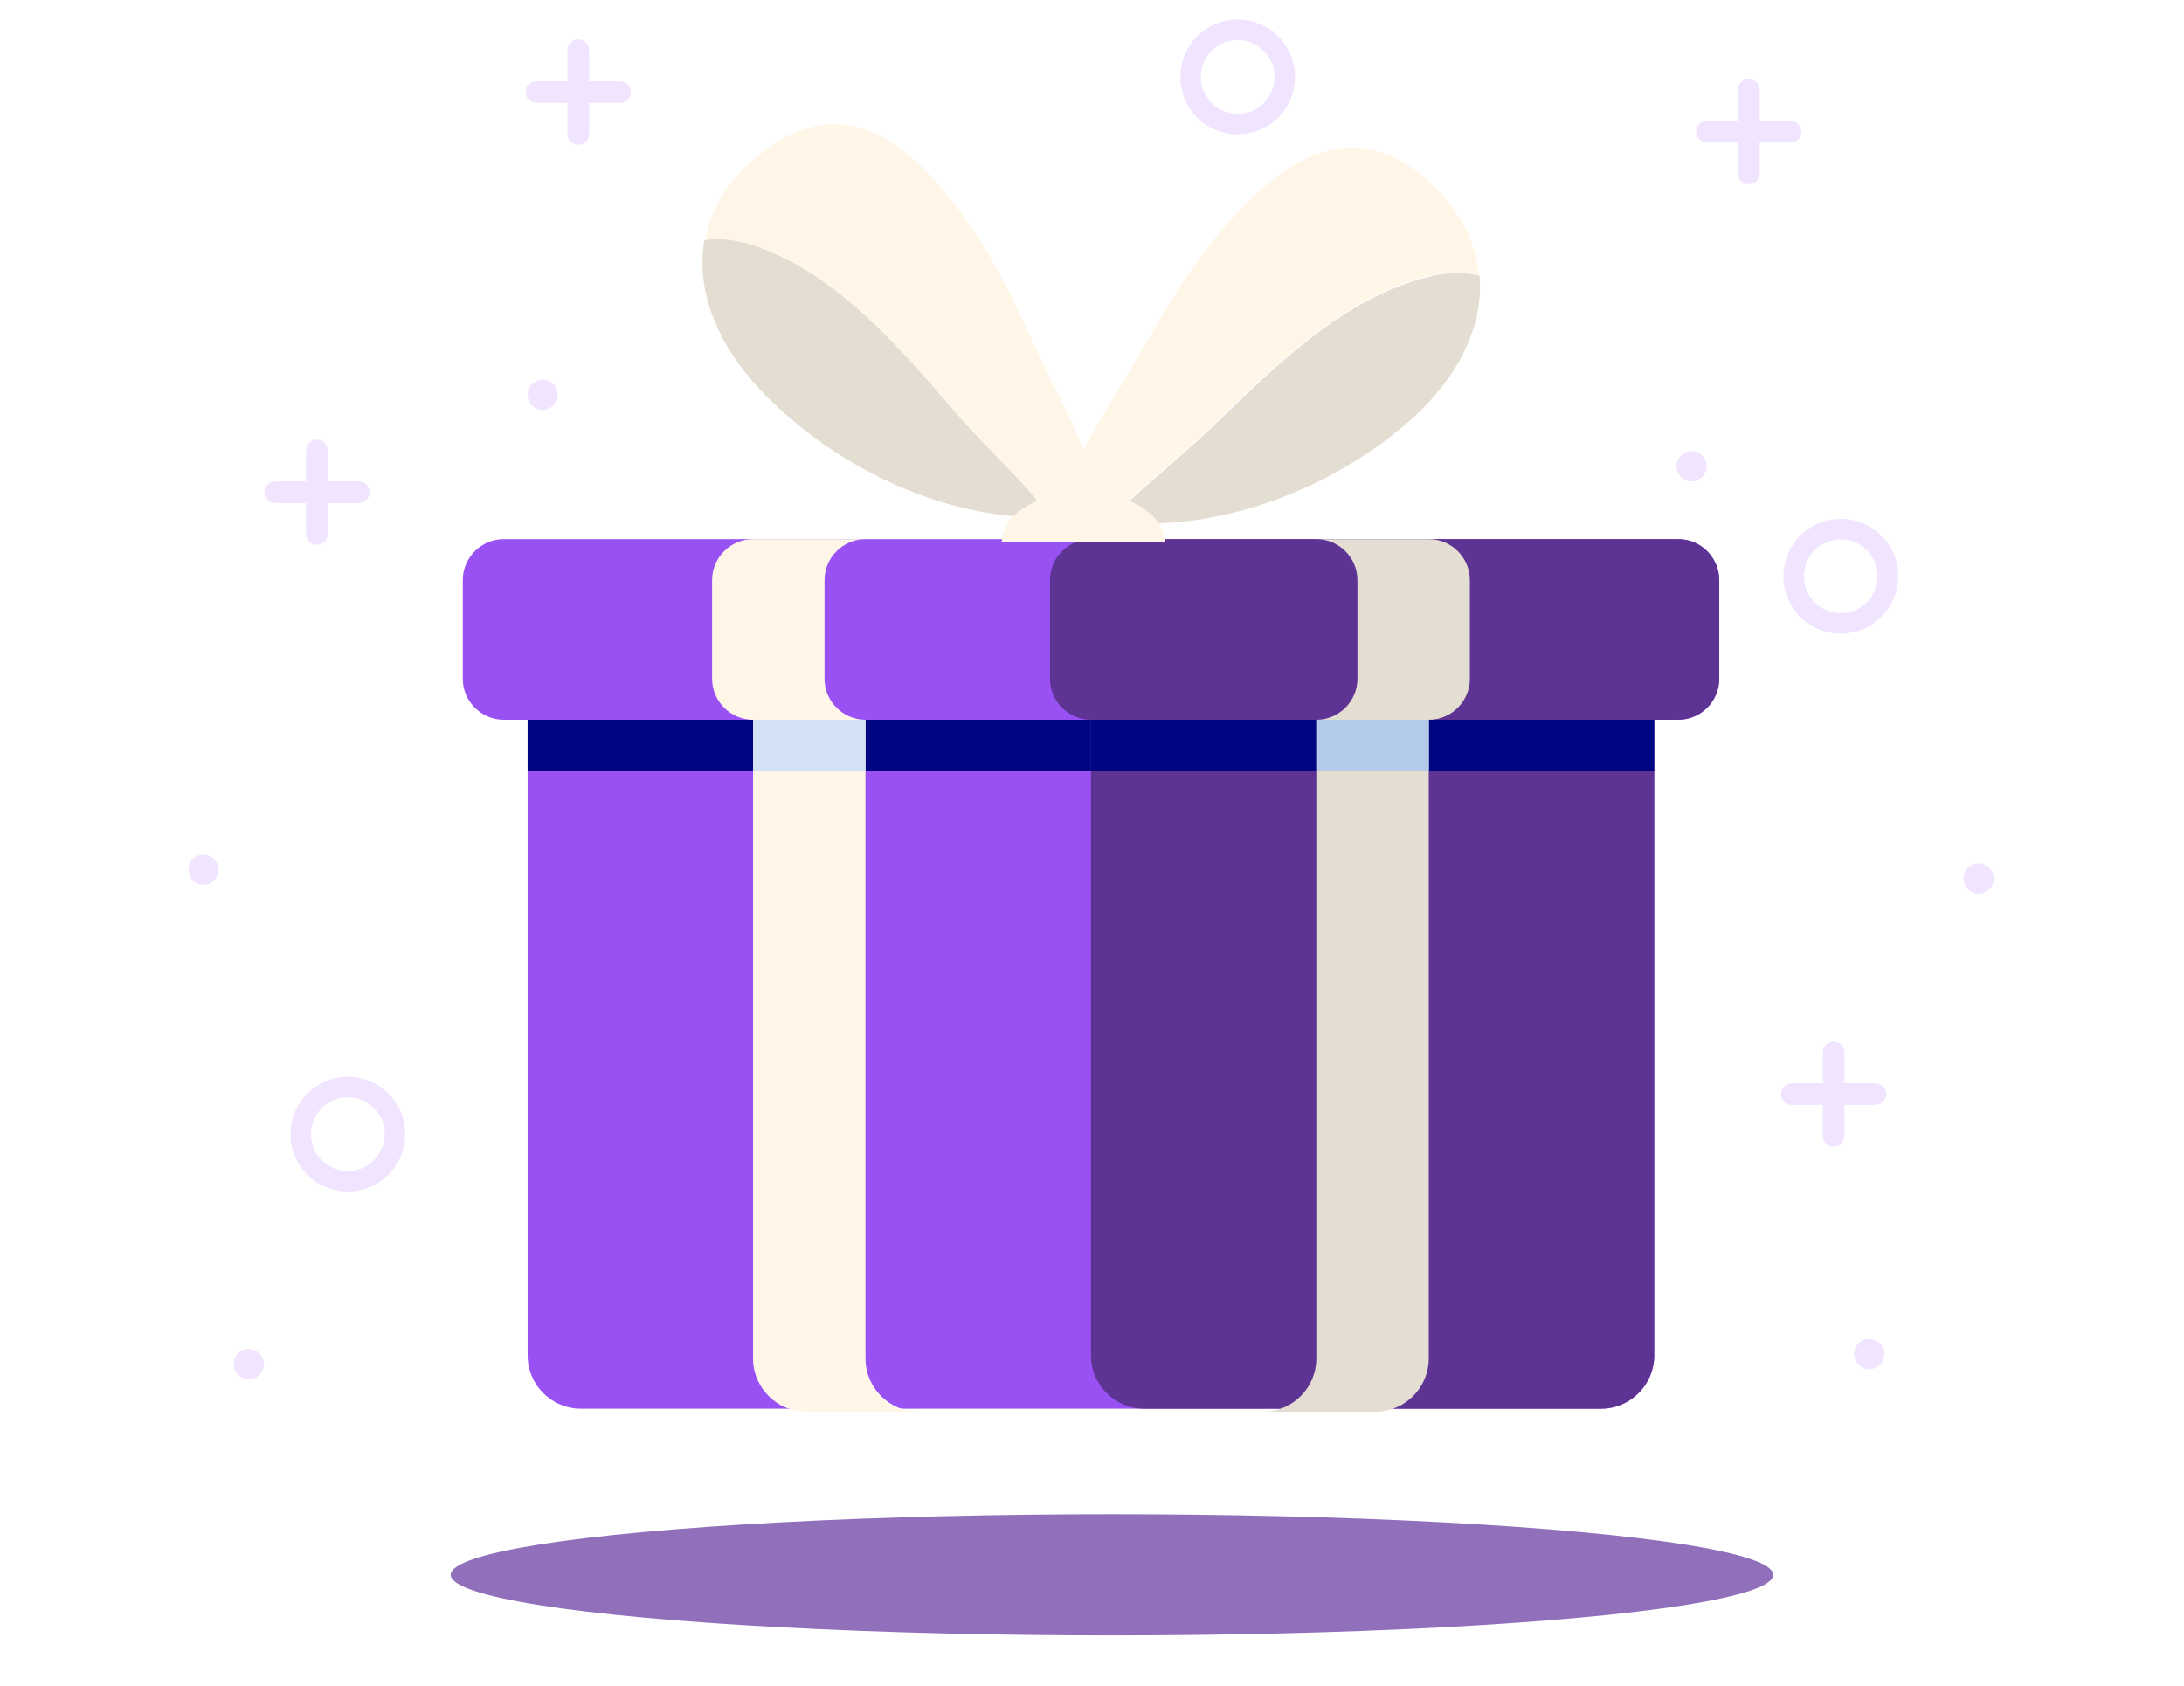 <svg width="215" height="166" viewBox="0 0 215 166" fill="none" xmlns="http://www.w3.org/2000/svg">
<g clip-path="url(#clip0_2371_159068)">
<path d="M186.44 54.599L186.519 54.792V54.803C187.025 56.189 186.954 57.654 186.422 58.921C185.865 60.249 184.794 61.368 183.346 61.96L183.153 62.039H183.141C181.755 62.544 180.291 62.475 179.025 61.942C177.695 61.384 176.576 60.314 175.984 58.865L175.906 58.672V58.661C175.4 57.275 175.471 55.811 176.003 54.544C176.56 53.214 177.632 52.095 179.079 51.504L179.272 51.425H179.284C180.67 50.92 182.134 50.989 183.4 51.522C184.73 52.08 185.849 53.151 186.44 54.599ZM184.563 55.325C184.182 54.418 183.468 53.743 182.618 53.387C181.758 53.026 180.763 52.992 179.838 53.369L179.806 53.383C178.899 53.763 178.224 54.478 177.867 55.326C177.506 56.186 177.472 57.182 177.85 58.107L177.861 58.136C178.241 59.045 178.957 59.721 179.808 60.077C180.667 60.438 181.662 60.473 182.588 60.096L182.616 60.082C183.525 59.703 184.2 58.989 184.558 58.138C184.919 57.278 184.954 56.282 184.576 55.358L184.563 55.325Z" fill="#F0E4FF"/>
<path d="M127.073 5.443L127.152 5.636V5.647C127.658 7.033 127.587 8.497 127.055 9.764C126.498 11.093 125.427 12.212 123.979 12.804L123.786 12.883H123.773C122.388 13.388 120.924 13.319 119.658 12.786C118.328 12.228 117.209 11.157 116.617 9.709L116.539 9.515V9.505C116.033 8.119 116.103 6.655 116.636 5.387C117.193 4.058 118.264 2.939 119.711 2.348L119.905 2.269H119.916C121.303 1.764 122.767 1.833 124.033 2.366C125.363 2.924 126.482 3.994 127.073 5.443ZM125.196 6.169C124.815 5.261 124.1 4.587 123.251 4.231C122.391 3.87 121.396 3.835 120.471 4.212L120.439 4.226C119.532 4.606 118.857 5.321 118.499 6.17C118.139 7.03 118.105 8.026 118.482 8.951L118.494 8.979C118.874 9.889 119.589 10.564 120.44 10.921C121.3 11.282 122.295 11.316 123.22 10.939L123.249 10.926C124.158 10.547 124.833 9.833 125.19 8.982C125.552 8.121 125.587 7.126 125.209 6.201L125.196 6.169Z" fill="#F0E4FF"/>
<path d="M181.575 111.824C181.575 112.415 181.096 112.893 180.506 112.893C179.916 112.893 179.438 112.415 179.438 111.824V103.597C179.438 103.006 179.916 102.527 180.506 102.527C181.096 102.527 181.575 103.006 181.575 103.597V111.824ZM184.62 106.642C185.211 106.642 185.689 107.12 185.689 107.711C185.689 108.3 185.211 108.778 184.62 108.778H176.393C175.803 108.778 175.324 108.3 175.324 107.711C175.324 107.12 175.803 106.642 176.393 106.642H184.62Z" fill="#F0E4FF"/>
<path d="M32.27 52.573C32.27 53.164 31.792 53.642 31.202 53.642C30.612 53.642 30.133 53.164 30.133 52.573V44.346C30.133 43.756 30.612 43.277 31.202 43.277C31.792 43.277 32.27 43.756 32.27 44.346V52.573ZM35.316 47.391C35.906 47.391 36.385 47.87 36.385 48.46C36.385 49.049 35.906 49.528 35.316 49.528H27.088C26.498 49.528 26.02 49.049 26.02 48.46C26.02 47.87 26.498 47.391 27.088 47.391H35.316Z" fill="#F0E4FF"/>
<path d="M58.001 13.179C58.001 13.77 57.523 14.248 56.932 14.248C56.342 14.248 55.864 13.77 55.864 13.179V4.951C55.864 4.361 56.342 3.883 56.932 3.883C57.523 3.883 58.001 4.361 58.001 4.951V13.179ZM61.046 7.997C61.637 7.997 62.115 8.475 62.115 9.065C62.115 9.655 61.637 10.133 61.046 10.133H52.818C52.228 10.133 51.75 9.655 51.75 9.065C51.75 8.475 52.228 7.997 52.818 7.997H61.046Z" fill="#F0E4FF"/>
<path d="M173.224 17.077C173.224 17.668 172.745 18.146 172.155 18.146C171.565 18.146 171.086 17.668 171.086 17.077V8.85C171.086 8.26 171.565 7.781 172.155 7.781C172.745 7.781 173.224 8.26 173.224 8.85V17.077ZM176.269 11.895C176.859 11.895 177.338 12.374 177.338 12.964C177.338 13.553 176.859 14.032 176.269 14.032H168.041C167.451 14.032 166.973 13.553 166.973 12.964C166.973 12.374 167.451 11.895 168.041 11.895H176.269Z" fill="#F0E4FF"/>
<path d="M39.471 109.52L39.551 109.714V109.725C40.057 111.112 39.986 112.575 39.454 113.842C38.896 115.171 37.825 116.29 36.378 116.882L36.184 116.961H36.173C34.786 117.466 33.322 117.396 32.056 116.864C30.727 116.306 29.608 115.235 29.015 113.787L28.937 113.594V113.583C28.431 112.196 28.502 110.733 29.034 109.466C29.592 108.136 30.663 107.017 32.11 106.426L32.303 106.347H32.315C33.702 105.842 35.165 105.912 36.431 106.444C37.761 107.001 38.88 108.073 39.471 109.52ZM37.594 110.248C37.213 109.34 36.499 108.665 35.65 108.309C34.79 107.947 33.795 107.913 32.87 108.291L32.838 108.304C31.93 108.684 31.255 109.399 30.899 110.249C30.538 111.108 30.503 112.103 30.881 113.029L30.893 113.058C31.273 113.967 31.988 114.643 32.839 114.999C33.698 115.36 34.694 115.395 35.619 115.017L35.648 115.005C36.557 114.625 37.232 113.91 37.589 113.059C37.95 112.199 37.985 111.205 37.607 110.279L37.594 110.248Z" fill="#F0E4FF"/>
<path d="M20.033 87.108C20.851 87.108 21.519 86.441 21.519 85.622C21.519 84.804 20.851 84.137 20.033 84.137C19.215 84.137 18.547 84.804 18.547 85.622C18.547 86.441 19.215 87.108 20.033 87.108Z" fill="#F0E4FF"/>
<path d="M24.494 135.773C25.312 135.773 25.98 135.105 25.98 134.286C25.98 133.468 25.312 132.801 24.494 132.801C23.676 132.801 23.008 133.468 23.008 134.286C23.008 135.105 23.676 135.773 24.494 135.773Z" fill="#F0E4FF"/>
<path d="M53.427 40.35C54.245 40.35 54.913 39.683 54.913 38.864C54.913 38.045 54.245 37.379 53.427 37.379C52.609 37.379 51.941 38.045 51.941 38.864C51.941 39.683 52.609 40.35 53.427 40.35Z" fill="#F0E4FF"/>
<path d="M166.53 47.389C167.348 47.389 168.016 46.721 168.016 45.903C168.016 45.084 167.348 44.418 166.53 44.418C165.712 44.418 165.043 45.084 165.043 45.903C165.043 46.721 165.712 47.389 166.53 47.389Z" fill="#F0E4FF"/>
<path d="M194.779 87.979C195.597 87.979 196.265 87.312 196.265 86.493C196.265 85.675 195.597 85.008 194.779 85.008C193.961 85.008 193.293 85.675 193.293 86.493C193.293 87.312 193.961 87.979 194.779 87.979Z" fill="#F0E4FF"/>
<path d="M184.018 134.788C184.835 134.788 185.504 134.12 185.504 133.302C185.504 132.484 184.835 131.816 184.018 131.816C183.2 131.816 182.531 132.484 182.531 133.302C182.531 134.12 183.2 134.788 184.018 134.788Z" fill="#F0E4FF"/>
<path d="M51.941 69.742H162.842C162.844 69.742 162.846 69.743 162.846 69.745V133.442C162.846 136.324 160.488 138.683 157.606 138.683H57.181C54.299 138.683 51.941 136.324 51.941 133.442V69.742Z" fill="#9951F4"/>
<path d="M107.395 69.742H162.843C162.845 69.742 162.846 69.744 162.846 69.746V133.442C162.846 136.324 160.489 138.683 157.606 138.683H112.635C109.752 138.683 107.395 136.324 107.395 133.442V69.742Z" fill="#5D3393"/>
<path d="M51.941 75.935H107.393V69.742H51.941V75.935Z" fill="#000581"/>
<path d="M162.846 75.935H107.395V69.742H162.846V75.935Z" fill="#000581"/>
<path d="M74.133 70.039H85.201V133.739C85.201 136.621 87.559 138.98 90.441 138.98H79.373C76.491 138.98 74.133 136.621 74.133 133.739V70.039Z" fill="#FFF6E8"/>
<path d="M74.133 75.931H85.2V69.738H74.133V75.931Z" fill="#D3E1F6"/>
<path d="M140.651 70.039H129.584V133.739C129.584 136.621 127.226 138.98 124.344 138.98H135.411C138.294 138.98 140.651 136.621 140.651 133.739V70.039Z" fill="#E4DDD2"/>
<path d="M129.59 75.931H140.658V69.738H129.59V75.931Z" fill="#B3CAEA"/>
<path d="M49.594 53.078H165.218C167.436 53.078 169.252 54.894 169.252 57.114V66.827C169.252 69.047 167.436 70.863 165.218 70.863H49.594C47.374 70.863 45.559 69.047 45.559 66.827V57.114C45.559 54.894 47.374 53.078 49.594 53.078Z" fill="#9951F4"/>
<path d="M107.399 53.078H165.21C167.43 53.078 169.245 54.894 169.245 57.114V66.827C169.245 69.047 167.43 70.863 165.21 70.863H107.399C105.18 70.863 103.363 69.047 103.363 66.827V57.114C103.363 54.894 105.18 53.078 107.399 53.078Z" fill="#5D3393"/>
<path d="M74.137 53.078H85.204C82.985 53.078 81.169 54.894 81.169 57.114V66.827C81.169 69.047 82.985 70.863 85.204 70.863H74.137C71.917 70.863 70.102 69.047 70.102 66.827V57.114C70.102 54.894 71.917 53.078 74.137 53.078Z" fill="#FFF6E8"/>
<path d="M140.661 53.078H129.594C131.813 53.078 133.63 54.894 133.63 57.114V66.827C133.63 69.047 131.813 70.863 129.594 70.863H140.661C142.882 70.863 144.697 69.047 144.697 66.827V57.114C144.697 54.894 142.882 53.078 140.661 53.078Z" fill="#E4DDD2"/>
<path d="M108.336 50.152C107.538 45.625 105.588 41.574 103.505 37.547C100.921 32.236 98.713 26.72 95.245 21.84C90.311 14.883 83.671 8.364 75.087 14.96C71.745 17.497 69.959 20.514 69.403 23.676C70.759 23.434 72.277 23.617 73.66 23.998C81.774 26.412 88.132 33.667 93.481 39.864C95.728 42.489 98.062 44.823 100.419 47.291C101.182 48.091 102.542 49.534 103.287 50.961C104.771 50.931 106.252 50.794 107.718 50.535L108.336 50.152Z" fill="#FFF6E8"/>
<path d="M93.419 39.85C88.071 33.653 81.712 26.398 73.599 23.984C72.216 23.603 70.697 23.42 69.342 23.662C68.487 28.521 70.564 33.727 74.577 38.092C81.71 45.752 92.573 51.165 103.225 50.947C102.48 49.52 101.12 48.077 100.357 47.277C98 44.809 95.667 42.475 93.419 39.85Z" fill="#E4DDD2"/>
<path d="M104.486 50.047C105.676 45.607 107.972 41.742 110.398 37.913C113.436 32.848 116.117 27.547 119.998 22.988C125.522 16.489 132.706 10.577 140.682 17.896C143.788 20.717 145.304 23.878 145.581 27.077C144.253 26.717 142.725 26.765 141.312 27.026C133.019 28.721 126.052 35.392 120.182 41.097C117.714 43.516 115.187 45.637 112.621 47.891C111.793 48.619 110.311 49.939 109.445 51.294C107.969 51.135 106.505 50.869 105.068 50.483L104.486 50.047Z" fill="#FFF6E8"/>
<path d="M120.253 41.162C126.123 35.457 133.09 28.786 141.383 27.091C142.796 26.83 144.324 26.782 145.652 27.141C146.08 32.057 143.556 37.061 139.178 41.059C131.401 48.066 120.108 52.508 109.516 51.359C110.382 50.004 111.864 48.684 112.692 47.955C115.258 45.702 117.785 43.58 120.253 41.162Z" fill="#E4DDD2"/>
<path d="M106.635 48.445C102.209 48.445 98.621 50.643 98.621 53.353H114.649C114.649 50.643 111.061 48.445 106.635 48.445Z" fill="#FFF6E8"/>
<g filter="url(#filter0_f_2371_159068)">
<ellipse cx="109.466" cy="155.034" rx="65.098" ry="5.967" fill="#48128E" fill-opacity="0.6"/>
</g>
</g>
<defs>
<filter id="filter0_f_2371_159068" x="38.558" y="143.257" width="141.814" height="23.553" filterUnits="userSpaceOnUse" color-interpolation-filters="sRGB">
<feFlood flood-opacity="0" result="BackgroundImageFix"/>
<feBlend mode="normal" in="SourceGraphic" in2="BackgroundImageFix" result="shape"/>
<feGaussianBlur stdDeviation="2.905" result="effect1_foregroundBlur_2371_159068"/>
</filter>
<clipPath id="clip0_2371_159068">
<rect width="214.826" height="166.002" fill="white"/>
</clipPath>
</defs>
</svg>
